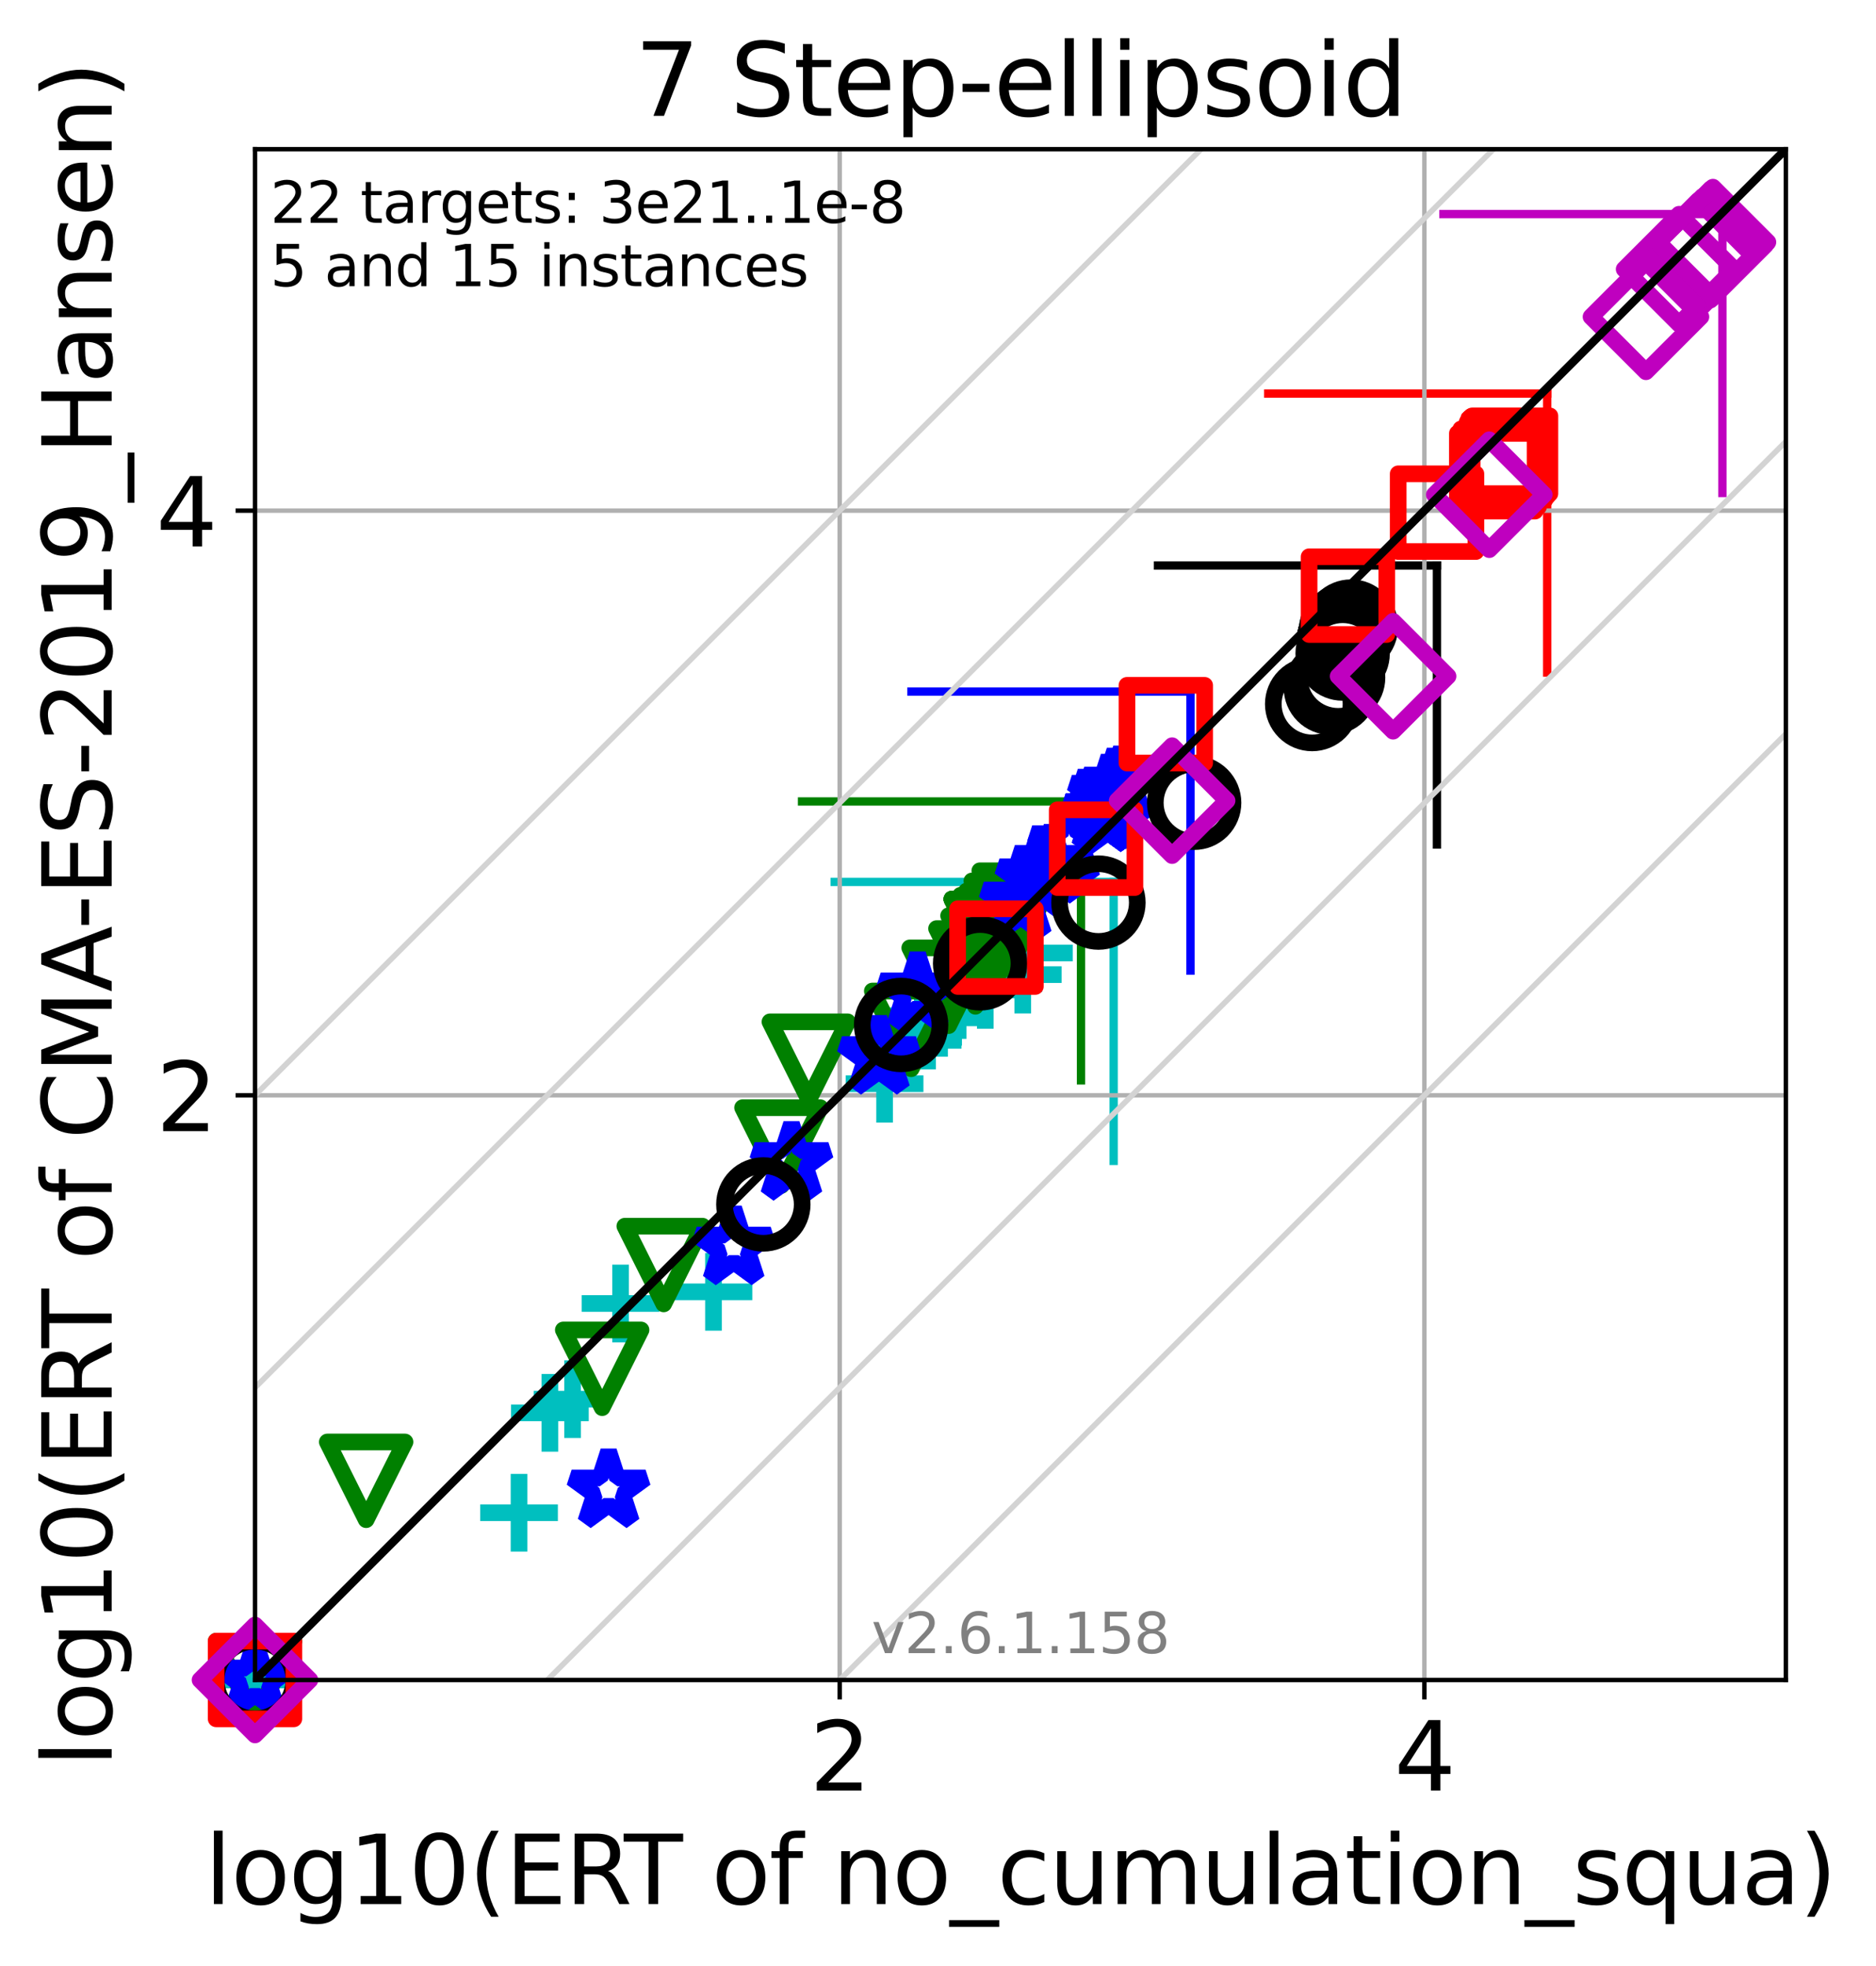 <?xml version="1.0" encoding="utf-8" standalone="no"?>
<!DOCTYPE svg PUBLIC "-//W3C//DTD SVG 1.1//EN"
  "http://www.w3.org/Graphics/SVG/1.1/DTD/svg11.dtd">
<svg xmlns:xlink="http://www.w3.org/1999/xlink" width="337.984pt" height="354.256pt" viewBox="0 0 337.984 354.256" xmlns="http://www.w3.org/2000/svg" version="1.1">
 <defs>
  <style type="text/css">*{stroke-linejoin: round; stroke-linecap: butt}</style>
 </defs>
 <g id="figure_1">
  <g id="patch_1">
   <path d="M 0 354.256 
L 337.984 354.256 
L 337.984 0 
L 0 0 
z
" style="fill: #ffffff"/>
  </g>
  <g id="axes_1">
   <g id="patch_2">
    <path d="M 45.942 302.677 
L 321.742 302.677 
L 321.742 26.877 
L 45.942 26.877 
z
" style="fill: #ffffff"/>
   </g>
   <g id="line2d_1">
    <path d="M 200.635 209.149 
L 200.635 158.889 
" clip-path="url(#p4503feb3d3)" style="fill: none; stroke: #00bfbf; stroke-width: 1.5; stroke-linecap: square"/>
   </g>
   <g id="line2d_2">
    <path d="M 150.375 158.889 
L 200.635 158.889 
" clip-path="url(#p4503feb3d3)" style="fill: none; stroke: #00bfbf; stroke-width: 1.5; stroke-linecap: square"/>
   </g>
   <g id="line2d_3">
    <path d="M 194.758 194.654 
L 194.758 144.393 
" clip-path="url(#p4503feb3d3)" style="fill: none; stroke: #008000; stroke-width: 1.5; stroke-linecap: square"/>
   </g>
   <g id="line2d_4">
    <path d="M 144.498 144.393 
L 194.758 144.393 
" clip-path="url(#p4503feb3d3)" style="fill: none; stroke: #008000; stroke-width: 1.5; stroke-linecap: square"/>
   </g>
   <g id="line2d_5">
    <path d="M 214.474 174.863 
L 214.474 124.602 
" clip-path="url(#p4503feb3d3)" style="fill: none; stroke: #0000ff; stroke-width: 1.5; stroke-linecap: square"/>
   </g>
   <g id="line2d_6">
    <path d="M 164.214 124.602 
L 214.474 124.602 
" clip-path="url(#p4503feb3d3)" style="fill: none; stroke: #0000ff; stroke-width: 1.5; stroke-linecap: square"/>
   </g>
   <g id="line2d_7">
    <path d="M 258.882 152.149 
L 258.882 101.889 
" clip-path="url(#p4503feb3d3)" style="fill: none; stroke: #000000; stroke-width: 1.5; stroke-linecap: square"/>
   </g>
   <g id="line2d_8">
    <path d="M 208.622 101.889 
L 258.882 101.889 
" clip-path="url(#p4503feb3d3)" style="fill: none; stroke: #000000; stroke-width: 1.5; stroke-linecap: square"/>
   </g>
   <g id="line2d_9">
    <path d="M 278.747 121.17 
L 278.747 70.91 
" clip-path="url(#p4503feb3d3)" style="fill: none; stroke: #ff0000; stroke-width: 1.5; stroke-linecap: square"/>
   </g>
   <g id="line2d_10">
    <path d="M 228.486 70.91 
L 278.747 70.91 
" clip-path="url(#p4503feb3d3)" style="fill: none; stroke: #ff0000; stroke-width: 1.5; stroke-linecap: square"/>
   </g>
   <g id="line2d_11">
    <path d="M 310.31 88.825 
L 310.31 38.565 
" clip-path="url(#p4503feb3d3)" style="fill: none; stroke: #bf00bf; stroke-width: 1.5; stroke-linecap: square"/>
   </g>
   <g id="line2d_12">
    <path d="M 260.05 38.565 
L 310.31 38.565 
" clip-path="url(#p4503feb3d3)" style="fill: none; stroke: #bf00bf; stroke-width: 1.5; stroke-linecap: square"/>
   </g>
   <g id="matplotlib.axis_1">
    <g id="xtick_1">
     <g id="line2d_13">
      <path d="M 151.282 302.677 
L 151.282 26.877 
" clip-path="url(#p4503feb3d3)" style="fill: none; stroke: #b0b0b0; stroke-width: 0.8; stroke-linecap: square"/>
     </g>
     <g id="line2d_14">
      <defs>
       <path id="m87a762b175" d="M 0 0 
L 0 3.5 
" style="stroke: #000000; stroke-width: 0.8"/>
      </defs>
      <g>
       <use xlink:href="#m87a762b175" x="151.282" y="302.677" style="stroke: #000000; stroke-width: 0.8"/>
      </g>
     </g>
     <g id="text_1">
      <!-- 2 -->
      <g transform="translate(145.874 322.595)scale(0.17 -0.17)">
       <defs>
        <path id="DejaVuSans-32" d="M 1228 531 
L 3431 531 
L 3431 0 
L 469 0 
L 469 531 
Q 828 903 1448 1529 
Q 2069 2156 2228 2338 
Q 2531 2678 2651 2914 
Q 2772 3150 2772 3378 
Q 2772 3750 2511 3984 
Q 2250 4219 1831 4219 
Q 1534 4219 1204 4116 
Q 875 4013 500 3803 
L 500 4441 
Q 881 4594 1212 4672 
Q 1544 4750 1819 4750 
Q 2544 4750 2975 4387 
Q 3406 4025 3406 3419 
Q 3406 3131 3298 2873 
Q 3191 2616 2906 2266 
Q 2828 2175 2409 1742 
Q 1991 1309 1228 531 
z
" transform="scale(0.016)"/>
       </defs>
       <use xlink:href="#DejaVuSans-32"/>
      </g>
     </g>
    </g>
    <g id="xtick_2">
     <g id="line2d_15">
      <path d="M 256.623 302.677 
L 256.623 26.877 
" clip-path="url(#p4503feb3d3)" style="fill: none; stroke: #b0b0b0; stroke-width: 0.8; stroke-linecap: square"/>
     </g>
     <g id="line2d_16">
      <g>
       <use xlink:href="#m87a762b175" x="256.623" y="302.677" style="stroke: #000000; stroke-width: 0.8"/>
      </g>
     </g>
     <g id="text_2">
      <!-- 4 -->
      <g transform="translate(251.215 322.595)scale(0.17 -0.17)">
       <defs>
        <path id="DejaVuSans-34" d="M 2419 4116 
L 825 1625 
L 2419 1625 
L 2419 4116 
z
M 2253 4666 
L 3047 4666 
L 3047 1625 
L 3713 1625 
L 3713 1100 
L 3047 1100 
L 3047 0 
L 2419 0 
L 2419 1100 
L 313 1100 
L 313 1709 
L 2253 4666 
z
" transform="scale(0.016)"/>
       </defs>
       <use xlink:href="#DejaVuSans-34"/>
      </g>
     </g>
    </g>
    <g id="text_3">
     <!-- log10(ERT of no_cumulation_squa) -->
     <g transform="translate(36.899 343.047)scale(0.17 -0.17)">
      <defs>
       <path id="DejaVuSans-6c" d="M 603 4863 
L 1178 4863 
L 1178 0 
L 603 0 
L 603 4863 
z
" transform="scale(0.016)"/>
       <path id="DejaVuSans-6f" d="M 1959 3097 
Q 1497 3097 1228 2736 
Q 959 2375 959 1747 
Q 959 1119 1226 758 
Q 1494 397 1959 397 
Q 2419 397 2687 759 
Q 2956 1122 2956 1747 
Q 2956 2369 2687 2733 
Q 2419 3097 1959 3097 
z
M 1959 3584 
Q 2709 3584 3137 3096 
Q 3566 2609 3566 1747 
Q 3566 888 3137 398 
Q 2709 -91 1959 -91 
Q 1206 -91 779 398 
Q 353 888 353 1747 
Q 353 2609 779 3096 
Q 1206 3584 1959 3584 
z
" transform="scale(0.016)"/>
       <path id="DejaVuSans-67" d="M 2906 1791 
Q 2906 2416 2648 2759 
Q 2391 3103 1925 3103 
Q 1463 3103 1205 2759 
Q 947 2416 947 1791 
Q 947 1169 1205 825 
Q 1463 481 1925 481 
Q 2391 481 2648 825 
Q 2906 1169 2906 1791 
z
M 3481 434 
Q 3481 -459 3084 -895 
Q 2688 -1331 1869 -1331 
Q 1566 -1331 1297 -1286 
Q 1028 -1241 775 -1147 
L 775 -588 
Q 1028 -725 1275 -790 
Q 1522 -856 1778 -856 
Q 2344 -856 2625 -561 
Q 2906 -266 2906 331 
L 2906 616 
Q 2728 306 2450 153 
Q 2172 0 1784 0 
Q 1141 0 747 490 
Q 353 981 353 1791 
Q 353 2603 747 3093 
Q 1141 3584 1784 3584 
Q 2172 3584 2450 3431 
Q 2728 3278 2906 2969 
L 2906 3500 
L 3481 3500 
L 3481 434 
z
" transform="scale(0.016)"/>
       <path id="DejaVuSans-31" d="M 794 531 
L 1825 531 
L 1825 4091 
L 703 3866 
L 703 4441 
L 1819 4666 
L 2450 4666 
L 2450 531 
L 3481 531 
L 3481 0 
L 794 0 
L 794 531 
z
" transform="scale(0.016)"/>
       <path id="DejaVuSans-30" d="M 2034 4250 
Q 1547 4250 1301 3770 
Q 1056 3291 1056 2328 
Q 1056 1369 1301 889 
Q 1547 409 2034 409 
Q 2525 409 2770 889 
Q 3016 1369 3016 2328 
Q 3016 3291 2770 3770 
Q 2525 4250 2034 4250 
z
M 2034 4750 
Q 2819 4750 3233 4129 
Q 3647 3509 3647 2328 
Q 3647 1150 3233 529 
Q 2819 -91 2034 -91 
Q 1250 -91 836 529 
Q 422 1150 422 2328 
Q 422 3509 836 4129 
Q 1250 4750 2034 4750 
z
" transform="scale(0.016)"/>
       <path id="DejaVuSans-28" d="M 1984 4856 
Q 1566 4138 1362 3434 
Q 1159 2731 1159 2009 
Q 1159 1288 1364 580 
Q 1569 -128 1984 -844 
L 1484 -844 
Q 1016 -109 783 600 
Q 550 1309 550 2009 
Q 550 2706 781 3412 
Q 1013 4119 1484 4856 
L 1984 4856 
z
" transform="scale(0.016)"/>
       <path id="DejaVuSans-45" d="M 628 4666 
L 3578 4666 
L 3578 4134 
L 1259 4134 
L 1259 2753 
L 3481 2753 
L 3481 2222 
L 1259 2222 
L 1259 531 
L 3634 531 
L 3634 0 
L 628 0 
L 628 4666 
z
" transform="scale(0.016)"/>
       <path id="DejaVuSans-52" d="M 2841 2188 
Q 3044 2119 3236 1894 
Q 3428 1669 3622 1275 
L 4263 0 
L 3584 0 
L 2988 1197 
Q 2756 1666 2539 1819 
Q 2322 1972 1947 1972 
L 1259 1972 
L 1259 0 
L 628 0 
L 628 4666 
L 2053 4666 
Q 2853 4666 3247 4331 
Q 3641 3997 3641 3322 
Q 3641 2881 3436 2590 
Q 3231 2300 2841 2188 
z
M 1259 4147 
L 1259 2491 
L 2053 2491 
Q 2509 2491 2742 2702 
Q 2975 2913 2975 3322 
Q 2975 3731 2742 3939 
Q 2509 4147 2053 4147 
L 1259 4147 
z
" transform="scale(0.016)"/>
       <path id="DejaVuSans-54" d="M -19 4666 
L 3928 4666 
L 3928 4134 
L 2272 4134 
L 2272 0 
L 1638 0 
L 1638 4134 
L -19 4134 
L -19 4666 
z
" transform="scale(0.016)"/>
       <path id="DejaVuSans-20" transform="scale(0.016)"/>
       <path id="DejaVuSans-66" d="M 2375 4863 
L 2375 4384 
L 1825 4384 
Q 1516 4384 1395 4259 
Q 1275 4134 1275 3809 
L 1275 3500 
L 2222 3500 
L 2222 3053 
L 1275 3053 
L 1275 0 
L 697 0 
L 697 3053 
L 147 3053 
L 147 3500 
L 697 3500 
L 697 3744 
Q 697 4328 969 4595 
Q 1241 4863 1831 4863 
L 2375 4863 
z
" transform="scale(0.016)"/>
       <path id="DejaVuSans-6e" d="M 3513 2113 
L 3513 0 
L 2938 0 
L 2938 2094 
Q 2938 2591 2744 2837 
Q 2550 3084 2163 3084 
Q 1697 3084 1428 2787 
Q 1159 2491 1159 1978 
L 1159 0 
L 581 0 
L 581 3500 
L 1159 3500 
L 1159 2956 
Q 1366 3272 1645 3428 
Q 1925 3584 2291 3584 
Q 2894 3584 3203 3211 
Q 3513 2838 3513 2113 
z
" transform="scale(0.016)"/>
       <path id="DejaVuSans-5f" d="M 3263 -1063 
L 3263 -1509 
L -63 -1509 
L -63 -1063 
L 3263 -1063 
z
" transform="scale(0.016)"/>
       <path id="DejaVuSans-63" d="M 3122 3366 
L 3122 2828 
Q 2878 2963 2633 3030 
Q 2388 3097 2138 3097 
Q 1578 3097 1268 2742 
Q 959 2388 959 1747 
Q 959 1106 1268 751 
Q 1578 397 2138 397 
Q 2388 397 2633 464 
Q 2878 531 3122 666 
L 3122 134 
Q 2881 22 2623 -34 
Q 2366 -91 2075 -91 
Q 1284 -91 818 406 
Q 353 903 353 1747 
Q 353 2603 823 3093 
Q 1294 3584 2113 3584 
Q 2378 3584 2631 3529 
Q 2884 3475 3122 3366 
z
" transform="scale(0.016)"/>
       <path id="DejaVuSans-75" d="M 544 1381 
L 544 3500 
L 1119 3500 
L 1119 1403 
Q 1119 906 1312 657 
Q 1506 409 1894 409 
Q 2359 409 2629 706 
Q 2900 1003 2900 1516 
L 2900 3500 
L 3475 3500 
L 3475 0 
L 2900 0 
L 2900 538 
Q 2691 219 2414 64 
Q 2138 -91 1772 -91 
Q 1169 -91 856 284 
Q 544 659 544 1381 
z
M 1991 3584 
L 1991 3584 
z
" transform="scale(0.016)"/>
       <path id="DejaVuSans-6d" d="M 3328 2828 
Q 3544 3216 3844 3400 
Q 4144 3584 4550 3584 
Q 5097 3584 5394 3201 
Q 5691 2819 5691 2113 
L 5691 0 
L 5113 0 
L 5113 2094 
Q 5113 2597 4934 2840 
Q 4756 3084 4391 3084 
Q 3944 3084 3684 2787 
Q 3425 2491 3425 1978 
L 3425 0 
L 2847 0 
L 2847 2094 
Q 2847 2600 2669 2842 
Q 2491 3084 2119 3084 
Q 1678 3084 1418 2786 
Q 1159 2488 1159 1978 
L 1159 0 
L 581 0 
L 581 3500 
L 1159 3500 
L 1159 2956 
Q 1356 3278 1631 3431 
Q 1906 3584 2284 3584 
Q 2666 3584 2933 3390 
Q 3200 3197 3328 2828 
z
" transform="scale(0.016)"/>
       <path id="DejaVuSans-61" d="M 2194 1759 
Q 1497 1759 1228 1600 
Q 959 1441 959 1056 
Q 959 750 1161 570 
Q 1363 391 1709 391 
Q 2188 391 2477 730 
Q 2766 1069 2766 1631 
L 2766 1759 
L 2194 1759 
z
M 3341 1997 
L 3341 0 
L 2766 0 
L 2766 531 
Q 2569 213 2275 61 
Q 1981 -91 1556 -91 
Q 1019 -91 701 211 
Q 384 513 384 1019 
Q 384 1609 779 1909 
Q 1175 2209 1959 2209 
L 2766 2209 
L 2766 2266 
Q 2766 2663 2505 2880 
Q 2244 3097 1772 3097 
Q 1472 3097 1187 3025 
Q 903 2953 641 2809 
L 641 3341 
Q 956 3463 1253 3523 
Q 1550 3584 1831 3584 
Q 2591 3584 2966 3190 
Q 3341 2797 3341 1997 
z
" transform="scale(0.016)"/>
       <path id="DejaVuSans-74" d="M 1172 4494 
L 1172 3500 
L 2356 3500 
L 2356 3053 
L 1172 3053 
L 1172 1153 
Q 1172 725 1289 603 
Q 1406 481 1766 481 
L 2356 481 
L 2356 0 
L 1766 0 
Q 1100 0 847 248 
Q 594 497 594 1153 
L 594 3053 
L 172 3053 
L 172 3500 
L 594 3500 
L 594 4494 
L 1172 4494 
z
" transform="scale(0.016)"/>
       <path id="DejaVuSans-69" d="M 603 3500 
L 1178 3500 
L 1178 0 
L 603 0 
L 603 3500 
z
M 603 4863 
L 1178 4863 
L 1178 4134 
L 603 4134 
L 603 4863 
z
" transform="scale(0.016)"/>
       <path id="DejaVuSans-73" d="M 2834 3397 
L 2834 2853 
Q 2591 2978 2328 3040 
Q 2066 3103 1784 3103 
Q 1356 3103 1142 2972 
Q 928 2841 928 2578 
Q 928 2378 1081 2264 
Q 1234 2150 1697 2047 
L 1894 2003 
Q 2506 1872 2764 1633 
Q 3022 1394 3022 966 
Q 3022 478 2636 193 
Q 2250 -91 1575 -91 
Q 1294 -91 989 -36 
Q 684 19 347 128 
L 347 722 
Q 666 556 975 473 
Q 1284 391 1588 391 
Q 1994 391 2212 530 
Q 2431 669 2431 922 
Q 2431 1156 2273 1281 
Q 2116 1406 1581 1522 
L 1381 1569 
Q 847 1681 609 1914 
Q 372 2147 372 2553 
Q 372 3047 722 3315 
Q 1072 3584 1716 3584 
Q 2034 3584 2315 3537 
Q 2597 3491 2834 3397 
z
" transform="scale(0.016)"/>
       <path id="DejaVuSans-71" d="M 947 1747 
Q 947 1113 1208 752 
Q 1469 391 1925 391 
Q 2381 391 2643 752 
Q 2906 1113 2906 1747 
Q 2906 2381 2643 2742 
Q 2381 3103 1925 3103 
Q 1469 3103 1208 2742 
Q 947 2381 947 1747 
z
M 2906 525 
Q 2725 213 2448 61 
Q 2172 -91 1784 -91 
Q 1150 -91 751 415 
Q 353 922 353 1747 
Q 353 2572 751 3078 
Q 1150 3584 1784 3584 
Q 2172 3584 2448 3432 
Q 2725 3281 2906 2969 
L 2906 3500 
L 3481 3500 
L 3481 -1331 
L 2906 -1331 
L 2906 525 
z
" transform="scale(0.016)"/>
       <path id="DejaVuSans-29" d="M 513 4856 
L 1013 4856 
Q 1481 4119 1714 3412 
Q 1947 2706 1947 2009 
Q 1947 1309 1714 600 
Q 1481 -109 1013 -844 
L 513 -844 
Q 928 -128 1133 580 
Q 1338 1288 1338 2009 
Q 1338 2731 1133 3434 
Q 928 4138 513 4856 
z
" transform="scale(0.016)"/>
      </defs>
      <use xlink:href="#DejaVuSans-6c"/>
      <use xlink:href="#DejaVuSans-6f" x="27.783"/>
      <use xlink:href="#DejaVuSans-67" x="88.965"/>
      <use xlink:href="#DejaVuSans-31" x="152.441"/>
      <use xlink:href="#DejaVuSans-30" x="216.064"/>
      <use xlink:href="#DejaVuSans-28" x="279.688"/>
      <use xlink:href="#DejaVuSans-45" x="318.701"/>
      <use xlink:href="#DejaVuSans-52" x="381.885"/>
      <use xlink:href="#DejaVuSans-54" x="444.117"/>
      <use xlink:href="#DejaVuSans-20" x="505.201"/>
      <use xlink:href="#DejaVuSans-6f" x="536.988"/>
      <use xlink:href="#DejaVuSans-66" x="598.17"/>
      <use xlink:href="#DejaVuSans-20" x="633.375"/>
      <use xlink:href="#DejaVuSans-6e" x="665.162"/>
      <use xlink:href="#DejaVuSans-6f" x="728.541"/>
      <use xlink:href="#DejaVuSans-5f" x="789.723"/>
      <use xlink:href="#DejaVuSans-63" x="839.723"/>
      <use xlink:href="#DejaVuSans-75" x="894.703"/>
      <use xlink:href="#DejaVuSans-6d" x="958.082"/>
      <use xlink:href="#DejaVuSans-75" x="1055.494"/>
      <use xlink:href="#DejaVuSans-6c" x="1118.873"/>
      <use xlink:href="#DejaVuSans-61" x="1146.656"/>
      <use xlink:href="#DejaVuSans-74" x="1207.936"/>
      <use xlink:href="#DejaVuSans-69" x="1247.145"/>
      <use xlink:href="#DejaVuSans-6f" x="1274.928"/>
      <use xlink:href="#DejaVuSans-6e" x="1336.109"/>
      <use xlink:href="#DejaVuSans-5f" x="1399.488"/>
      <use xlink:href="#DejaVuSans-73" x="1449.488"/>
      <use xlink:href="#DejaVuSans-71" x="1501.588"/>
      <use xlink:href="#DejaVuSans-75" x="1565.064"/>
      <use xlink:href="#DejaVuSans-61" x="1628.443"/>
      <use xlink:href="#DejaVuSans-29" x="1689.723"/>
     </g>
    </g>
   </g>
   <g id="matplotlib.axis_2">
    <g id="ytick_1">
     <g id="line2d_17">
      <path d="M 45.942 197.337 
L 321.742 197.337 
" clip-path="url(#p4503feb3d3)" style="fill: none; stroke: #b0b0b0; stroke-width: 0.8; stroke-linecap: square"/>
     </g>
     <g id="line2d_18">
      <defs>
       <path id="mb12c7428f4" d="M 0 0 
L -3.5 0 
" style="stroke: #000000; stroke-width: 0.8"/>
      </defs>
      <g>
       <use xlink:href="#mb12c7428f4" x="45.942" y="197.337" style="stroke: #000000; stroke-width: 0.8"/>
      </g>
     </g>
     <g id="text_4">
      <!-- 2 -->
      <g transform="translate(28.126 203.795)scale(0.17 -0.17)">
       <use xlink:href="#DejaVuSans-32"/>
      </g>
     </g>
    </g>
    <g id="ytick_2">
     <g id="line2d_19">
      <path d="M 45.942 91.996 
L 321.742 91.996 
" clip-path="url(#p4503feb3d3)" style="fill: none; stroke: #b0b0b0; stroke-width: 0.8; stroke-linecap: square"/>
     </g>
     <g id="line2d_20">
      <g>
       <use xlink:href="#mb12c7428f4" x="45.942" y="91.996" style="stroke: #000000; stroke-width: 0.8"/>
      </g>
     </g>
     <g id="text_5">
      <!-- 4 -->
      <g transform="translate(28.126 98.455)scale(0.17 -0.17)">
       <use xlink:href="#DejaVuSans-34"/>
      </g>
     </g>
    </g>
    <g id="text_6">
     <!-- log10(ERT of CMA-ES-2019_Hansen) -->
     <g transform="translate(20.117 318.342)rotate(-90)scale(0.17 -0.17)">
      <defs>
       <path id="DejaVuSans-43" d="M 4122 4306 
L 4122 3641 
Q 3803 3938 3442 4084 
Q 3081 4231 2675 4231 
Q 1875 4231 1450 3742 
Q 1025 3253 1025 2328 
Q 1025 1406 1450 917 
Q 1875 428 2675 428 
Q 3081 428 3442 575 
Q 3803 722 4122 1019 
L 4122 359 
Q 3791 134 3420 21 
Q 3050 -91 2638 -91 
Q 1578 -91 968 557 
Q 359 1206 359 2328 
Q 359 3453 968 4101 
Q 1578 4750 2638 4750 
Q 3056 4750 3426 4639 
Q 3797 4528 4122 4306 
z
" transform="scale(0.016)"/>
       <path id="DejaVuSans-4d" d="M 628 4666 
L 1569 4666 
L 2759 1491 
L 3956 4666 
L 4897 4666 
L 4897 0 
L 4281 0 
L 4281 4097 
L 3078 897 
L 2444 897 
L 1241 4097 
L 1241 0 
L 628 0 
L 628 4666 
z
" transform="scale(0.016)"/>
       <path id="DejaVuSans-41" d="M 2188 4044 
L 1331 1722 
L 3047 1722 
L 2188 4044 
z
M 1831 4666 
L 2547 4666 
L 4325 0 
L 3669 0 
L 3244 1197 
L 1141 1197 
L 716 0 
L 50 0 
L 1831 4666 
z
" transform="scale(0.016)"/>
       <path id="DejaVuSans-2d" d="M 313 2009 
L 1997 2009 
L 1997 1497 
L 313 1497 
L 313 2009 
z
" transform="scale(0.016)"/>
       <path id="DejaVuSans-53" d="M 3425 4513 
L 3425 3897 
Q 3066 4069 2747 4153 
Q 2428 4238 2131 4238 
Q 1616 4238 1336 4038 
Q 1056 3838 1056 3469 
Q 1056 3159 1242 3001 
Q 1428 2844 1947 2747 
L 2328 2669 
Q 3034 2534 3370 2195 
Q 3706 1856 3706 1288 
Q 3706 609 3251 259 
Q 2797 -91 1919 -91 
Q 1588 -91 1214 -16 
Q 841 59 441 206 
L 441 856 
Q 825 641 1194 531 
Q 1563 422 1919 422 
Q 2459 422 2753 634 
Q 3047 847 3047 1241 
Q 3047 1584 2836 1778 
Q 2625 1972 2144 2069 
L 1759 2144 
Q 1053 2284 737 2584 
Q 422 2884 422 3419 
Q 422 4038 858 4394 
Q 1294 4750 2059 4750 
Q 2388 4750 2728 4690 
Q 3069 4631 3425 4513 
z
" transform="scale(0.016)"/>
       <path id="DejaVuSans-39" d="M 703 97 
L 703 672 
Q 941 559 1184 500 
Q 1428 441 1663 441 
Q 2288 441 2617 861 
Q 2947 1281 2994 2138 
Q 2813 1869 2534 1725 
Q 2256 1581 1919 1581 
Q 1219 1581 811 2004 
Q 403 2428 403 3163 
Q 403 3881 828 4315 
Q 1253 4750 1959 4750 
Q 2769 4750 3195 4129 
Q 3622 3509 3622 2328 
Q 3622 1225 3098 567 
Q 2575 -91 1691 -91 
Q 1453 -91 1209 -44 
Q 966 3 703 97 
z
M 1959 2075 
Q 2384 2075 2632 2365 
Q 2881 2656 2881 3163 
Q 2881 3666 2632 3958 
Q 2384 4250 1959 4250 
Q 1534 4250 1286 3958 
Q 1038 3666 1038 3163 
Q 1038 2656 1286 2365 
Q 1534 2075 1959 2075 
z
" transform="scale(0.016)"/>
       <path id="DejaVuSans-48" d="M 628 4666 
L 1259 4666 
L 1259 2753 
L 3553 2753 
L 3553 4666 
L 4184 4666 
L 4184 0 
L 3553 0 
L 3553 2222 
L 1259 2222 
L 1259 0 
L 628 0 
L 628 4666 
z
" transform="scale(0.016)"/>
       <path id="DejaVuSans-65" d="M 3597 1894 
L 3597 1613 
L 953 1613 
Q 991 1019 1311 708 
Q 1631 397 2203 397 
Q 2534 397 2845 478 
Q 3156 559 3463 722 
L 3463 178 
Q 3153 47 2828 -22 
Q 2503 -91 2169 -91 
Q 1331 -91 842 396 
Q 353 884 353 1716 
Q 353 2575 817 3079 
Q 1281 3584 2069 3584 
Q 2775 3584 3186 3129 
Q 3597 2675 3597 1894 
z
M 3022 2063 
Q 3016 2534 2758 2815 
Q 2500 3097 2075 3097 
Q 1594 3097 1305 2825 
Q 1016 2553 972 2059 
L 3022 2063 
z
" transform="scale(0.016)"/>
      </defs>
      <use xlink:href="#DejaVuSans-6c"/>
      <use xlink:href="#DejaVuSans-6f" x="27.783"/>
      <use xlink:href="#DejaVuSans-67" x="88.965"/>
      <use xlink:href="#DejaVuSans-31" x="152.441"/>
      <use xlink:href="#DejaVuSans-30" x="216.064"/>
      <use xlink:href="#DejaVuSans-28" x="279.688"/>
      <use xlink:href="#DejaVuSans-45" x="318.701"/>
      <use xlink:href="#DejaVuSans-52" x="381.885"/>
      <use xlink:href="#DejaVuSans-54" x="444.117"/>
      <use xlink:href="#DejaVuSans-20" x="505.201"/>
      <use xlink:href="#DejaVuSans-6f" x="536.988"/>
      <use xlink:href="#DejaVuSans-66" x="598.17"/>
      <use xlink:href="#DejaVuSans-20" x="633.375"/>
      <use xlink:href="#DejaVuSans-43" x="665.162"/>
      <use xlink:href="#DejaVuSans-4d" x="734.986"/>
      <use xlink:href="#DejaVuSans-41" x="821.266"/>
      <use xlink:href="#DejaVuSans-2d" x="887.424"/>
      <use xlink:href="#DejaVuSans-45" x="923.508"/>
      <use xlink:href="#DejaVuSans-53" x="986.691"/>
      <use xlink:href="#DejaVuSans-2d" x="1050.168"/>
      <use xlink:href="#DejaVuSans-32" x="1086.252"/>
      <use xlink:href="#DejaVuSans-30" x="1149.875"/>
      <use xlink:href="#DejaVuSans-31" x="1213.498"/>
      <use xlink:href="#DejaVuSans-39" x="1277.121"/>
      <use xlink:href="#DejaVuSans-5f" x="1340.744"/>
      <use xlink:href="#DejaVuSans-48" x="1390.744"/>
      <use xlink:href="#DejaVuSans-61" x="1465.939"/>
      <use xlink:href="#DejaVuSans-6e" x="1527.219"/>
      <use xlink:href="#DejaVuSans-73" x="1590.598"/>
      <use xlink:href="#DejaVuSans-65" x="1642.697"/>
      <use xlink:href="#DejaVuSans-6e" x="1704.221"/>
      <use xlink:href="#DejaVuSans-29" x="1767.6"/>
     </g>
    </g>
   </g>
   <g id="line2d_21">
    <defs>
     <path id="m9111f2ef0e" d="M -7 0 
L 7 0 
M 0 7 
L 0 -7 
" style="stroke: #00bfbf; stroke-width: 3"/>
    </defs>
    <g>
     <use xlink:href="#m9111f2ef0e" x="45.942" y="302.677" style="fill-opacity: 0; stroke: #00bfbf; stroke-width: 3"/>
     <use xlink:href="#m9111f2ef0e" x="93.508" y="272.545" style="fill-opacity: 0; stroke: #00bfbf; stroke-width: 3"/>
     <use xlink:href="#m9111f2ef0e" x="99.065" y="254.546" style="fill-opacity: 0; stroke: #00bfbf; stroke-width: 3"/>
     <use xlink:href="#m9111f2ef0e" x="103.161" y="252.081" style="fill-opacity: 0; stroke: #00bfbf; stroke-width: 3"/>
     <use xlink:href="#m9111f2ef0e" x="111.802" y="234.848" style="fill-opacity: 0; stroke: #00bfbf; stroke-width: 3"/>
     <use xlink:href="#m9111f2ef0e" x="128.54" y="232.747" style="fill-opacity: 0; stroke: #00bfbf; stroke-width: 3"/>
     <use xlink:href="#m9111f2ef0e" x="159.368" y="195.254" style="fill-opacity: 0; stroke: #00bfbf; stroke-width: 3"/>
     <use xlink:href="#m9111f2ef0e" x="161.307" y="188.503" style="fill-opacity: 0; stroke: #00bfbf; stroke-width: 3"/>
     <use xlink:href="#m9111f2ef0e" x="167.115" y="185.67" style="fill-opacity: 0; stroke: #00bfbf; stroke-width: 3"/>
     <use xlink:href="#m9111f2ef0e" x="169.276" y="183.38" style="fill-opacity: 0; stroke: #00bfbf; stroke-width: 3"/>
     <use xlink:href="#m9111f2ef0e" x="171.724" y="181.936" style="fill-opacity: 0; stroke: #00bfbf; stroke-width: 3"/>
     <use xlink:href="#m9111f2ef0e" x="171.724" y="181.36" style="fill-opacity: 0; stroke: #00bfbf; stroke-width: 3"/>
     <use xlink:href="#m9111f2ef0e" x="171.724" y="181.36" style="fill-opacity: 0; stroke: #00bfbf; stroke-width: 3"/>
     <use xlink:href="#m9111f2ef0e" x="171.724" y="181.36" style="fill-opacity: 0; stroke: #00bfbf; stroke-width: 3"/>
     <use xlink:href="#m9111f2ef0e" x="171.724" y="181.36" style="fill-opacity: 0; stroke: #00bfbf; stroke-width: 3"/>
     <use xlink:href="#m9111f2ef0e" x="171.724" y="181.36" style="fill-opacity: 0; stroke: #00bfbf; stroke-width: 3"/>
     <use xlink:href="#m9111f2ef0e" x="171.724" y="181.36" style="fill-opacity: 0; stroke: #00bfbf; stroke-width: 3"/>
     <use xlink:href="#m9111f2ef0e" x="171.724" y="181.36" style="fill-opacity: 0; stroke: #00bfbf; stroke-width: 3"/>
     <use xlink:href="#m9111f2ef0e" x="172.003" y="179.784" style="fill-opacity: 0; stroke: #00bfbf; stroke-width: 3"/>
     <use xlink:href="#m9111f2ef0e" x="177.514" y="178.351" style="fill-opacity: 0; stroke: #00bfbf; stroke-width: 3"/>
     <use xlink:href="#m9111f2ef0e" x="184.261" y="175.592" style="fill-opacity: 0; stroke: #00bfbf; stroke-width: 3"/>
     <use xlink:href="#m9111f2ef0e" x="186.27" y="171.704" style="fill-opacity: 0; stroke: #00bfbf; stroke-width: 3"/>
    </g>
   </g>
   <g id="line2d_22">
    <defs>
     <path id="m7b7f3a3d47" d="M -0 7 
L 7 -7 
L -7 -7 
z
" style="stroke: #008000; stroke-width: 3; stroke-linejoin: miter"/>
    </defs>
    <g>
     <use xlink:href="#m7b7f3a3d47" x="45.942" y="302.677" style="fill-opacity: 0; stroke: #008000; stroke-width: 3; stroke-linejoin: miter"/>
     <use xlink:href="#m7b7f3a3d47" x="65.968" y="266.796" style="fill-opacity: 0; stroke: #008000; stroke-width: 3; stroke-linejoin: miter"/>
     <use xlink:href="#m7b7f3a3d47" x="108.489" y="246.612" style="fill-opacity: 0; stroke: #008000; stroke-width: 3; stroke-linejoin: miter"/>
     <use xlink:href="#m7b7f3a3d47" x="119.572" y="227.917" style="fill-opacity: 0; stroke: #008000; stroke-width: 3; stroke-linejoin: miter"/>
     <use xlink:href="#m7b7f3a3d47" x="140.786" y="206.566" style="fill-opacity: 0; stroke: #008000; stroke-width: 3; stroke-linejoin: miter"/>
     <use xlink:href="#m7b7f3a3d47" x="145.716" y="191.102" style="fill-opacity: 0; stroke: #008000; stroke-width: 3; stroke-linejoin: miter"/>
     <use xlink:href="#m7b7f3a3d47" x="164.162" y="185.551" style="fill-opacity: 0; stroke: #008000; stroke-width: 3; stroke-linejoin: miter"/>
     <use xlink:href="#m7b7f3a3d47" x="170.904" y="177.779" style="fill-opacity: 0; stroke: #008000; stroke-width: 3; stroke-linejoin: miter"/>
     <use xlink:href="#m7b7f3a3d47" x="175.732" y="174.302" style="fill-opacity: 0; stroke: #008000; stroke-width: 3; stroke-linejoin: miter"/>
     <use xlink:href="#m7b7f3a3d47" x="177.903" y="171.984" style="fill-opacity: 0; stroke: #008000; stroke-width: 3; stroke-linejoin: miter"/>
     <use xlink:href="#m7b7f3a3d47" x="178.509" y="169.014" style="fill-opacity: 0; stroke: #008000; stroke-width: 3; stroke-linejoin: miter"/>
     <use xlink:href="#m7b7f3a3d47" x="178.509" y="168.996" style="fill-opacity: 0; stroke: #008000; stroke-width: 3; stroke-linejoin: miter"/>
     <use xlink:href="#m7b7f3a3d47" x="178.509" y="168.996" style="fill-opacity: 0; stroke: #008000; stroke-width: 3; stroke-linejoin: miter"/>
     <use xlink:href="#m7b7f3a3d47" x="178.509" y="168.996" style="fill-opacity: 0; stroke: #008000; stroke-width: 3; stroke-linejoin: miter"/>
     <use xlink:href="#m7b7f3a3d47" x="178.509" y="168.996" style="fill-opacity: 0; stroke: #008000; stroke-width: 3; stroke-linejoin: miter"/>
     <use xlink:href="#m7b7f3a3d47" x="178.509" y="168.996" style="fill-opacity: 0; stroke: #008000; stroke-width: 3; stroke-linejoin: miter"/>
     <use xlink:href="#m7b7f3a3d47" x="178.509" y="168.996" style="fill-opacity: 0; stroke: #008000; stroke-width: 3; stroke-linejoin: miter"/>
     <use xlink:href="#m7b7f3a3d47" x="178.509" y="168.996" style="fill-opacity: 0; stroke: #008000; stroke-width: 3; stroke-linejoin: miter"/>
     <use xlink:href="#m7b7f3a3d47" x="180.056" y="168.292" style="fill-opacity: 0; stroke: #008000; stroke-width: 3; stroke-linejoin: miter"/>
     <use xlink:href="#m7b7f3a3d47" x="181.111" y="167.554" style="fill-opacity: 0; stroke: #008000; stroke-width: 3; stroke-linejoin: miter"/>
     <use xlink:href="#m7b7f3a3d47" x="182.095" y="165.721" style="fill-opacity: 0; stroke: #008000; stroke-width: 3; stroke-linejoin: miter"/>
     <use xlink:href="#m7b7f3a3d47" x="183.524" y="163.89" style="fill-opacity: 0; stroke: #008000; stroke-width: 3; stroke-linejoin: miter"/>
    </g>
   </g>
   <g id="line2d_23">
    <defs>
     <path id="m45ae86261e" d="M 0 -7 
L -1.572 -2.163 
L -6.657 -2.163 
L -2.543 0.826 
L -4.114 5.663 
L -0 2.674 
L 4.114 5.663 
L 2.543 0.826 
L 6.657 -2.163 
L 1.572 -2.163 
z
" style="stroke: #0000ff; stroke-width: 3; stroke-linejoin: bevel"/>
    </defs>
    <g>
     <use xlink:href="#m45ae86261e" x="45.942" y="302.677" style="fill-opacity: 0; stroke: #0000ff; stroke-width: 3; stroke-linejoin: bevel"/>
     <use xlink:href="#m45ae86261e" x="109.647" y="268.442" style="fill-opacity: 0; stroke: #0000ff; stroke-width: 3; stroke-linejoin: bevel"/>
     <use xlink:href="#m45ae86261e" x="132.189" y="224.674" style="fill-opacity: 0; stroke: #0000ff; stroke-width: 3; stroke-linejoin: bevel"/>
     <use xlink:href="#m45ae86261e" x="142.595" y="209.458" style="fill-opacity: 0; stroke: #0000ff; stroke-width: 3; stroke-linejoin: bevel"/>
     <use xlink:href="#m45ae86261e" x="158.35" y="190.348" style="fill-opacity: 0; stroke: #0000ff; stroke-width: 3; stroke-linejoin: bevel"/>
     <use xlink:href="#m45ae86261e" x="165.33" y="178.882" style="fill-opacity: 0; stroke: #0000ff; stroke-width: 3; stroke-linejoin: bevel"/>
     <use xlink:href="#m45ae86261e" x="183.901" y="162.519" style="fill-opacity: 0; stroke: #0000ff; stroke-width: 3; stroke-linejoin: bevel"/>
     <use xlink:href="#m45ae86261e" x="186.731" y="158.322" style="fill-opacity: 0; stroke: #0000ff; stroke-width: 3; stroke-linejoin: bevel"/>
     <use xlink:href="#m45ae86261e" x="189.499" y="155.918" style="fill-opacity: 0; stroke: #0000ff; stroke-width: 3; stroke-linejoin: bevel"/>
     <use xlink:href="#m45ae86261e" x="192.624" y="152.361" style="fill-opacity: 0; stroke: #0000ff; stroke-width: 3; stroke-linejoin: bevel"/>
     <use xlink:href="#m45ae86261e" x="198.671" y="146.605" style="fill-opacity: 0; stroke: #0000ff; stroke-width: 3; stroke-linejoin: bevel"/>
     <use xlink:href="#m45ae86261e" x="198.671" y="146.605" style="fill-opacity: 0; stroke: #0000ff; stroke-width: 3; stroke-linejoin: bevel"/>
     <use xlink:href="#m45ae86261e" x="198.671" y="146.605" style="fill-opacity: 0; stroke: #0000ff; stroke-width: 3; stroke-linejoin: bevel"/>
     <use xlink:href="#m45ae86261e" x="198.671" y="146.605" style="fill-opacity: 0; stroke: #0000ff; stroke-width: 3; stroke-linejoin: bevel"/>
     <use xlink:href="#m45ae86261e" x="198.671" y="146.605" style="fill-opacity: 0; stroke: #0000ff; stroke-width: 3; stroke-linejoin: bevel"/>
     <use xlink:href="#m45ae86261e" x="198.671" y="146.605" style="fill-opacity: 0; stroke: #0000ff; stroke-width: 3; stroke-linejoin: bevel"/>
     <use xlink:href="#m45ae86261e" x="198.671" y="146.605" style="fill-opacity: 0; stroke: #0000ff; stroke-width: 3; stroke-linejoin: bevel"/>
     <use xlink:href="#m45ae86261e" x="198.671" y="146.605" style="fill-opacity: 0; stroke: #0000ff; stroke-width: 3; stroke-linejoin: bevel"/>
     <use xlink:href="#m45ae86261e" x="199.569" y="146.127" style="fill-opacity: 0; stroke: #0000ff; stroke-width: 3; stroke-linejoin: bevel"/>
     <use xlink:href="#m45ae86261e" x="199.773" y="143.277" style="fill-opacity: 0; stroke: #0000ff; stroke-width: 3; stroke-linejoin: bevel"/>
     <use xlink:href="#m45ae86261e" x="200.841" y="142.183" style="fill-opacity: 0; stroke: #0000ff; stroke-width: 3; stroke-linejoin: bevel"/>
     <use xlink:href="#m45ae86261e" x="202.001" y="141.794" style="fill-opacity: 0; stroke: #0000ff; stroke-width: 3; stroke-linejoin: bevel"/>
    </g>
   </g>
   <g id="line2d_24">
    <defs>
     <path id="m82acb9f81d" d="M 0 7 
C 1.856 7 3.637 6.262 4.95 4.95 
C 6.262 3.637 7 1.856 7 0 
C 7 -1.856 6.262 -3.637 4.95 -4.95 
C 3.637 -6.262 1.856 -7 0 -7 
C -1.856 -7 -3.637 -6.262 -4.95 -4.95 
C -6.262 -3.637 -7 -1.856 -7 0 
C -7 1.856 -6.262 3.637 -4.95 4.95 
C -3.637 6.262 -1.856 7 0 7 
z
" style="stroke: #000000; stroke-width: 3"/>
    </defs>
    <g>
     <use xlink:href="#m82acb9f81d" x="45.942" y="302.677" style="fill-opacity: 0; stroke: #000000; stroke-width: 3"/>
     <use xlink:href="#m82acb9f81d" x="137.524" y="216.999" style="fill-opacity: 0; stroke: #000000; stroke-width: 3"/>
     <use xlink:href="#m82acb9f81d" x="162.346" y="184.667" style="fill-opacity: 0; stroke: #000000; stroke-width: 3"/>
     <use xlink:href="#m82acb9f81d" x="176.58" y="173.568" style="fill-opacity: 0; stroke: #000000; stroke-width: 3"/>
     <use xlink:href="#m82acb9f81d" x="197.897" y="162.619" style="fill-opacity: 0; stroke: #000000; stroke-width: 3"/>
     <use xlink:href="#m82acb9f81d" x="215.14" y="144.634" style="fill-opacity: 0; stroke: #000000; stroke-width: 3"/>
     <use xlink:href="#m82acb9f81d" x="236.399" y="126.847" style="fill-opacity: 0; stroke: #000000; stroke-width: 3"/>
     <use xlink:href="#m82acb9f81d" x="239.771" y="123.909" style="fill-opacity: 0; stroke: #000000; stroke-width: 3"/>
     <use xlink:href="#m82acb9f81d" x="241.081" y="122.062" style="fill-opacity: 0; stroke: #000000; stroke-width: 3"/>
     <use xlink:href="#m82acb9f81d" x="241.891" y="117.751" style="fill-opacity: 0; stroke: #000000; stroke-width: 3"/>
     <use xlink:href="#m82acb9f81d" x="242.136" y="115.349" style="fill-opacity: 0; stroke: #000000; stroke-width: 3"/>
     <use xlink:href="#m82acb9f81d" x="242.136" y="115.349" style="fill-opacity: 0; stroke: #000000; stroke-width: 3"/>
     <use xlink:href="#m82acb9f81d" x="242.136" y="115.349" style="fill-opacity: 0; stroke: #000000; stroke-width: 3"/>
     <use xlink:href="#m82acb9f81d" x="242.136" y="115.349" style="fill-opacity: 0; stroke: #000000; stroke-width: 3"/>
     <use xlink:href="#m82acb9f81d" x="242.136" y="115.349" style="fill-opacity: 0; stroke: #000000; stroke-width: 3"/>
     <use xlink:href="#m82acb9f81d" x="242.136" y="115.349" style="fill-opacity: 0; stroke: #000000; stroke-width: 3"/>
     <use xlink:href="#m82acb9f81d" x="242.136" y="115.349" style="fill-opacity: 0; stroke: #000000; stroke-width: 3"/>
     <use xlink:href="#m82acb9f81d" x="242.136" y="115.349" style="fill-opacity: 0; stroke: #000000; stroke-width: 3"/>
     <use xlink:href="#m82acb9f81d" x="242.467" y="113.895" style="fill-opacity: 0; stroke: #000000; stroke-width: 3"/>
     <use xlink:href="#m82acb9f81d" x="242.495" y="113.564" style="fill-opacity: 0; stroke: #000000; stroke-width: 3"/>
     <use xlink:href="#m82acb9f81d" x="243.276" y="113.081" style="fill-opacity: 0; stroke: #000000; stroke-width: 3"/>
     <use xlink:href="#m82acb9f81d" x="243.401" y="112.887" style="fill-opacity: 0; stroke: #000000; stroke-width: 3"/>
    </g>
   </g>
   <g id="line2d_25">
    <defs>
     <path id="m9814a3c04e" d="M -7 7 
L 7 7 
L 7 -7 
L -7 -7 
z
" style="stroke: #ff0000; stroke-width: 3; stroke-linejoin: miter"/>
    </defs>
    <g>
     <use xlink:href="#m9814a3c04e" x="45.942" y="302.677" style="fill-opacity: 0; stroke: #ff0000; stroke-width: 3; stroke-linejoin: miter"/>
     <use xlink:href="#m9814a3c04e" x="179.53" y="170.73" style="fill-opacity: 0; stroke: #ff0000; stroke-width: 3; stroke-linejoin: miter"/>
     <use xlink:href="#m9814a3c04e" x="197.47" y="152.906" style="fill-opacity: 0; stroke: #ff0000; stroke-width: 3; stroke-linejoin: miter"/>
     <use xlink:href="#m9814a3c04e" x="210.035" y="130.473" style="fill-opacity: 0; stroke: #ff0000; stroke-width: 3; stroke-linejoin: miter"/>
     <use xlink:href="#m9814a3c04e" x="242.849" y="107.313" style="fill-opacity: 0; stroke: #ff0000; stroke-width: 3; stroke-linejoin: miter"/>
     <use xlink:href="#m9814a3c04e" x="258.901" y="92.365" style="fill-opacity: 0; stroke: #ff0000; stroke-width: 3; stroke-linejoin: miter"/>
     <use xlink:href="#m9814a3c04e" x="269.566" y="85.08" style="fill-opacity: 0; stroke: #ff0000; stroke-width: 3; stroke-linejoin: miter"/>
     <use xlink:href="#m9814a3c04e" x="270.189" y="84.295" style="fill-opacity: 0; stroke: #ff0000; stroke-width: 3; stroke-linejoin: miter"/>
     <use xlink:href="#m9814a3c04e" x="271.321" y="83.066" style="fill-opacity: 0; stroke: #ff0000; stroke-width: 3; stroke-linejoin: miter"/>
     <use xlink:href="#m9814a3c04e" x="271.666" y="82.431" style="fill-opacity: 0; stroke: #ff0000; stroke-width: 3; stroke-linejoin: miter"/>
     <use xlink:href="#m9814a3c04e" x="271.666" y="82.422" style="fill-opacity: 0; stroke: #ff0000; stroke-width: 3; stroke-linejoin: miter"/>
     <use xlink:href="#m9814a3c04e" x="271.666" y="82.422" style="fill-opacity: 0; stroke: #ff0000; stroke-width: 3; stroke-linejoin: miter"/>
     <use xlink:href="#m9814a3c04e" x="271.666" y="82.422" style="fill-opacity: 0; stroke: #ff0000; stroke-width: 3; stroke-linejoin: miter"/>
     <use xlink:href="#m9814a3c04e" x="271.666" y="82.422" style="fill-opacity: 0; stroke: #ff0000; stroke-width: 3; stroke-linejoin: miter"/>
     <use xlink:href="#m9814a3c04e" x="271.666" y="82.422" style="fill-opacity: 0; stroke: #ff0000; stroke-width: 3; stroke-linejoin: miter"/>
     <use xlink:href="#m9814a3c04e" x="271.666" y="82.422" style="fill-opacity: 0; stroke: #ff0000; stroke-width: 3; stroke-linejoin: miter"/>
     <use xlink:href="#m9814a3c04e" x="271.666" y="82.422" style="fill-opacity: 0; stroke: #ff0000; stroke-width: 3; stroke-linejoin: miter"/>
     <use xlink:href="#m9814a3c04e" x="271.666" y="82.422" style="fill-opacity: 0; stroke: #ff0000; stroke-width: 3; stroke-linejoin: miter"/>
     <use xlink:href="#m9814a3c04e" x="271.758" y="82.374" style="fill-opacity: 0; stroke: #ff0000; stroke-width: 3; stroke-linejoin: miter"/>
     <use xlink:href="#m9814a3c04e" x="271.875" y="82.304" style="fill-opacity: 0; stroke: #ff0000; stroke-width: 3; stroke-linejoin: miter"/>
     <use xlink:href="#m9814a3c04e" x="272.006" y="82.061" style="fill-opacity: 0; stroke: #ff0000; stroke-width: 3; stroke-linejoin: miter"/>
     <use xlink:href="#m9814a3c04e" x="272.231" y="81.932" style="fill-opacity: 0; stroke: #ff0000; stroke-width: 3; stroke-linejoin: miter"/>
    </g>
   </g>
   <g id="line2d_26">
    <defs>
     <path id="m182babc32f" d="M -0 9.899 
L 9.899 0 
L 0 -9.899 
L -9.899 -0 
z
" style="stroke: #bf00bf; stroke-width: 3; stroke-linejoin: miter"/>
    </defs>
    <g>
     <use xlink:href="#m182babc32f" x="45.942" y="302.677" style="fill-opacity: 0; stroke: #bf00bf; stroke-width: 3; stroke-linejoin: miter"/>
     <use xlink:href="#m182babc32f" x="211.171" y="144.249" style="fill-opacity: 0; stroke: #bf00bf; stroke-width: 3; stroke-linejoin: miter"/>
     <use xlink:href="#m182babc32f" x="250.982" y="121.836" style="fill-opacity: 0; stroke: #bf00bf; stroke-width: 3; stroke-linejoin: miter"/>
     <use xlink:href="#m182babc32f" x="268.312" y="89.128" style="fill-opacity: 0; stroke: #bf00bf; stroke-width: 3; stroke-linejoin: miter"/>
     <use xlink:href="#m182babc32f" x="296.541" y="57.077" style="fill-opacity: 0; stroke: #bf00bf; stroke-width: 3; stroke-linejoin: miter"/>
     <use xlink:href="#m182babc32f" x="302.509" y="48.498" style="fill-opacity: 0; stroke: #bf00bf; stroke-width: 3; stroke-linejoin: miter"/>
     <use xlink:href="#m182babc32f" x="305.89" y="46.052" style="fill-opacity: 0; stroke: #bf00bf; stroke-width: 3; stroke-linejoin: miter"/>
     <use xlink:href="#m182babc32f" x="306.731" y="45.284" style="fill-opacity: 0; stroke: #bf00bf; stroke-width: 3; stroke-linejoin: miter"/>
     <use xlink:href="#m182babc32f" x="308.139" y="44.172" style="fill-opacity: 0; stroke: #bf00bf; stroke-width: 3; stroke-linejoin: miter"/>
     <use xlink:href="#m182babc32f" x="308.233" y="43.989" style="fill-opacity: 0; stroke: #bf00bf; stroke-width: 3; stroke-linejoin: miter"/>
     <use xlink:href="#m182babc32f" x="308.233" y="43.989" style="fill-opacity: 0; stroke: #bf00bf; stroke-width: 3; stroke-linejoin: miter"/>
     <use xlink:href="#m182babc32f" x="308.233" y="43.989" style="fill-opacity: 0; stroke: #bf00bf; stroke-width: 3; stroke-linejoin: miter"/>
     <use xlink:href="#m182babc32f" x="308.233" y="43.989" style="fill-opacity: 0; stroke: #bf00bf; stroke-width: 3; stroke-linejoin: miter"/>
     <use xlink:href="#m182babc32f" x="308.233" y="43.989" style="fill-opacity: 0; stroke: #bf00bf; stroke-width: 3; stroke-linejoin: miter"/>
     <use xlink:href="#m182babc32f" x="308.233" y="43.989" style="fill-opacity: 0; stroke: #bf00bf; stroke-width: 3; stroke-linejoin: miter"/>
     <use xlink:href="#m182babc32f" x="308.233" y="43.989" style="fill-opacity: 0; stroke: #bf00bf; stroke-width: 3; stroke-linejoin: miter"/>
     <use xlink:href="#m182babc32f" x="308.233" y="43.989" style="fill-opacity: 0; stroke: #bf00bf; stroke-width: 3; stroke-linejoin: miter"/>
     <use xlink:href="#m182babc32f" x="308.233" y="43.989" style="fill-opacity: 0; stroke: #bf00bf; stroke-width: 3; stroke-linejoin: miter"/>
     <use xlink:href="#m182babc32f" x="308.255" y="43.942" style="fill-opacity: 0; stroke: #bf00bf; stroke-width: 3; stroke-linejoin: miter"/>
     <use xlink:href="#m182babc32f" x="308.363" y="43.903" style="fill-opacity: 0; stroke: #bf00bf; stroke-width: 3; stroke-linejoin: miter"/>
     <use xlink:href="#m182babc32f" x="308.456" y="43.743" style="fill-opacity: 0; stroke: #bf00bf; stroke-width: 3; stroke-linejoin: miter"/>
     <use xlink:href="#m182babc32f" x="308.609" y="43.62" style="fill-opacity: 0; stroke: #bf00bf; stroke-width: 3; stroke-linejoin: miter"/>
    </g>
   </g>
   <g id="line2d_27">
    <path d="M 45.942 302.677 
L 321.742 26.877 
" clip-path="url(#p4503feb3d3)" style="fill: none; stroke: #000000; stroke-width: 1.5; stroke-linecap: square"/>
   </g>
   <g id="line2d_28">
    <path d="M 98.612 302.677 
L 338.984 62.305 
" clip-path="url(#p4503feb3d3)" style="fill: none; stroke: #d3d3d3; stroke-linecap: square"/>
   </g>
   <g id="line2d_29">
    <path d="M 151.282 302.677 
L 338.984 114.975 
" clip-path="url(#p4503feb3d3)" style="fill: none; stroke: #d3d3d3; stroke-linecap: square"/>
   </g>
   <g id="line2d_30">
    <path d="M 45.942 250.007 
L 296.949 -1 
" clip-path="url(#p4503feb3d3)" style="fill: none; stroke: #d3d3d3; stroke-linecap: square"/>
   </g>
   <g id="line2d_31">
    <path d="M 45.942 197.337 
L 244.278 -1 
" clip-path="url(#p4503feb3d3)" style="fill: none; stroke: #d3d3d3; stroke-linecap: square"/>
   </g>
   <g id="patch_3">
    <path d="M 45.942 302.677 
L 45.942 26.877 
" style="fill: none; stroke: #000000; stroke-width: 0.8; stroke-linejoin: miter; stroke-linecap: square"/>
   </g>
   <g id="patch_4">
    <path d="M 321.742 302.677 
L 321.742 26.877 
" style="fill: none; stroke: #000000; stroke-width: 0.8; stroke-linejoin: miter; stroke-linecap: square"/>
   </g>
   <g id="patch_5">
    <path d="M 45.942 302.677 
L 321.742 302.677 
" style="fill: none; stroke: #000000; stroke-width: 0.8; stroke-linejoin: miter; stroke-linecap: square"/>
   </g>
   <g id="patch_6">
    <path d="M 45.942 26.877 
L 321.742 26.877 
" style="fill: none; stroke: #000000; stroke-width: 0.8; stroke-linejoin: miter; stroke-linecap: square"/>
   </g>
   <g id="text_7">
    <!-- 22 targets: 3e21..1e-8 -->
    <g transform="translate(48.7 40.144)scale(0.102 -0.102)">
     <defs>
      <path id="DejaVuSans-72" d="M 2631 2963 
Q 2534 3019 2420 3045 
Q 2306 3072 2169 3072 
Q 1681 3072 1420 2755 
Q 1159 2438 1159 1844 
L 1159 0 
L 581 0 
L 581 3500 
L 1159 3500 
L 1159 2956 
Q 1341 3275 1631 3429 
Q 1922 3584 2338 3584 
Q 2397 3584 2469 3576 
Q 2541 3569 2628 3553 
L 2631 2963 
z
" transform="scale(0.016)"/>
      <path id="DejaVuSans-3a" d="M 750 794 
L 1409 794 
L 1409 0 
L 750 0 
L 750 794 
z
M 750 3309 
L 1409 3309 
L 1409 2516 
L 750 2516 
L 750 3309 
z
" transform="scale(0.016)"/>
      <path id="DejaVuSans-33" d="M 2597 2516 
Q 3050 2419 3304 2112 
Q 3559 1806 3559 1356 
Q 3559 666 3084 287 
Q 2609 -91 1734 -91 
Q 1441 -91 1130 -33 
Q 819 25 488 141 
L 488 750 
Q 750 597 1062 519 
Q 1375 441 1716 441 
Q 2309 441 2620 675 
Q 2931 909 2931 1356 
Q 2931 1769 2642 2001 
Q 2353 2234 1838 2234 
L 1294 2234 
L 1294 2753 
L 1863 2753 
Q 2328 2753 2575 2939 
Q 2822 3125 2822 3475 
Q 2822 3834 2567 4026 
Q 2313 4219 1838 4219 
Q 1578 4219 1281 4162 
Q 984 4106 628 3988 
L 628 4550 
Q 988 4650 1302 4700 
Q 1616 4750 1894 4750 
Q 2613 4750 3031 4423 
Q 3450 4097 3450 3541 
Q 3450 3153 3228 2886 
Q 3006 2619 2597 2516 
z
" transform="scale(0.016)"/>
      <path id="DejaVuSans-2e" d="M 684 794 
L 1344 794 
L 1344 0 
L 684 0 
L 684 794 
z
" transform="scale(0.016)"/>
      <path id="DejaVuSans-38" d="M 2034 2216 
Q 1584 2216 1326 1975 
Q 1069 1734 1069 1313 
Q 1069 891 1326 650 
Q 1584 409 2034 409 
Q 2484 409 2743 651 
Q 3003 894 3003 1313 
Q 3003 1734 2745 1975 
Q 2488 2216 2034 2216 
z
M 1403 2484 
Q 997 2584 770 2862 
Q 544 3141 544 3541 
Q 544 4100 942 4425 
Q 1341 4750 2034 4750 
Q 2731 4750 3128 4425 
Q 3525 4100 3525 3541 
Q 3525 3141 3298 2862 
Q 3072 2584 2669 2484 
Q 3125 2378 3379 2068 
Q 3634 1759 3634 1313 
Q 3634 634 3220 271 
Q 2806 -91 2034 -91 
Q 1263 -91 848 271 
Q 434 634 434 1313 
Q 434 1759 690 2068 
Q 947 2378 1403 2484 
z
M 1172 3481 
Q 1172 3119 1398 2916 
Q 1625 2713 2034 2713 
Q 2441 2713 2670 2916 
Q 2900 3119 2900 3481 
Q 2900 3844 2670 4047 
Q 2441 4250 2034 4250 
Q 1625 4250 1398 4047 
Q 1172 3844 1172 3481 
z
" transform="scale(0.016)"/>
     </defs>
     <use xlink:href="#DejaVuSans-32"/>
     <use xlink:href="#DejaVuSans-32" x="63.623"/>
     <use xlink:href="#DejaVuSans-20" x="127.246"/>
     <use xlink:href="#DejaVuSans-74" x="159.033"/>
     <use xlink:href="#DejaVuSans-61" x="198.242"/>
     <use xlink:href="#DejaVuSans-72" x="259.521"/>
     <use xlink:href="#DejaVuSans-67" x="298.885"/>
     <use xlink:href="#DejaVuSans-65" x="362.361"/>
     <use xlink:href="#DejaVuSans-74" x="423.885"/>
     <use xlink:href="#DejaVuSans-73" x="463.094"/>
     <use xlink:href="#DejaVuSans-3a" x="515.193"/>
     <use xlink:href="#DejaVuSans-20" x="548.885"/>
     <use xlink:href="#DejaVuSans-33" x="580.672"/>
     <use xlink:href="#DejaVuSans-65" x="644.295"/>
     <use xlink:href="#DejaVuSans-32" x="705.818"/>
     <use xlink:href="#DejaVuSans-31" x="769.441"/>
     <use xlink:href="#DejaVuSans-2e" x="833.064"/>
     <use xlink:href="#DejaVuSans-2e" x="864.852"/>
     <use xlink:href="#DejaVuSans-31" x="896.639"/>
     <use xlink:href="#DejaVuSans-65" x="960.262"/>
     <use xlink:href="#DejaVuSans-2d" x="1021.785"/>
     <use xlink:href="#DejaVuSans-38" x="1057.869"/>
    </g>
    <!-- 5 and 15 instances -->
    <g transform="translate(48.7 51.565)scale(0.102 -0.102)">
     <defs>
      <path id="DejaVuSans-35" d="M 691 4666 
L 3169 4666 
L 3169 4134 
L 1269 4134 
L 1269 2991 
Q 1406 3038 1543 3061 
Q 1681 3084 1819 3084 
Q 2600 3084 3056 2656 
Q 3513 2228 3513 1497 
Q 3513 744 3044 326 
Q 2575 -91 1722 -91 
Q 1428 -91 1123 -41 
Q 819 9 494 109 
L 494 744 
Q 775 591 1075 516 
Q 1375 441 1709 441 
Q 2250 441 2565 725 
Q 2881 1009 2881 1497 
Q 2881 1984 2565 2268 
Q 2250 2553 1709 2553 
Q 1456 2553 1204 2497 
Q 953 2441 691 2322 
L 691 4666 
z
" transform="scale(0.016)"/>
      <path id="DejaVuSans-64" d="M 2906 2969 
L 2906 4863 
L 3481 4863 
L 3481 0 
L 2906 0 
L 2906 525 
Q 2725 213 2448 61 
Q 2172 -91 1784 -91 
Q 1150 -91 751 415 
Q 353 922 353 1747 
Q 353 2572 751 3078 
Q 1150 3584 1784 3584 
Q 2172 3584 2448 3432 
Q 2725 3281 2906 2969 
z
M 947 1747 
Q 947 1113 1208 752 
Q 1469 391 1925 391 
Q 2381 391 2643 752 
Q 2906 1113 2906 1747 
Q 2906 2381 2643 2742 
Q 2381 3103 1925 3103 
Q 1469 3103 1208 2742 
Q 947 2381 947 1747 
z
" transform="scale(0.016)"/>
     </defs>
     <use xlink:href="#DejaVuSans-35"/>
     <use xlink:href="#DejaVuSans-20" x="63.623"/>
     <use xlink:href="#DejaVuSans-61" x="95.41"/>
     <use xlink:href="#DejaVuSans-6e" x="156.689"/>
     <use xlink:href="#DejaVuSans-64" x="220.068"/>
     <use xlink:href="#DejaVuSans-20" x="283.545"/>
     <use xlink:href="#DejaVuSans-31" x="315.332"/>
     <use xlink:href="#DejaVuSans-35" x="378.955"/>
     <use xlink:href="#DejaVuSans-20" x="442.578"/>
     <use xlink:href="#DejaVuSans-69" x="474.365"/>
     <use xlink:href="#DejaVuSans-6e" x="502.148"/>
     <use xlink:href="#DejaVuSans-73" x="565.527"/>
     <use xlink:href="#DejaVuSans-74" x="617.627"/>
     <use xlink:href="#DejaVuSans-61" x="656.836"/>
     <use xlink:href="#DejaVuSans-6e" x="718.115"/>
     <use xlink:href="#DejaVuSans-63" x="781.494"/>
     <use xlink:href="#DejaVuSans-65" x="836.475"/>
     <use xlink:href="#DejaVuSans-73" x="897.998"/>
    </g>
   </g>
   <g id="text_8">
    <!-- v2.6.1.158 -->
    <g style="fill: #808080" transform="translate(157.028 297.839)scale(0.1 -0.1)">
     <defs>
      <path id="DejaVuSans-76" d="M 191 3500 
L 800 3500 
L 1894 563 
L 2988 3500 
L 3597 3500 
L 2284 0 
L 1503 0 
L 191 3500 
z
" transform="scale(0.016)"/>
      <path id="DejaVuSans-36" d="M 2113 2584 
Q 1688 2584 1439 2293 
Q 1191 2003 1191 1497 
Q 1191 994 1439 701 
Q 1688 409 2113 409 
Q 2538 409 2786 701 
Q 3034 994 3034 1497 
Q 3034 2003 2786 2293 
Q 2538 2584 2113 2584 
z
M 3366 4563 
L 3366 3988 
Q 3128 4100 2886 4159 
Q 2644 4219 2406 4219 
Q 1781 4219 1451 3797 
Q 1122 3375 1075 2522 
Q 1259 2794 1537 2939 
Q 1816 3084 2150 3084 
Q 2853 3084 3261 2657 
Q 3669 2231 3669 1497 
Q 3669 778 3244 343 
Q 2819 -91 2113 -91 
Q 1303 -91 875 529 
Q 447 1150 447 2328 
Q 447 3434 972 4092 
Q 1497 4750 2381 4750 
Q 2619 4750 2861 4703 
Q 3103 4656 3366 4563 
z
" transform="scale(0.016)"/>
     </defs>
     <use xlink:href="#DejaVuSans-76"/>
     <use xlink:href="#DejaVuSans-32" x="59.18"/>
     <use xlink:href="#DejaVuSans-2e" x="122.803"/>
     <use xlink:href="#DejaVuSans-36" x="154.59"/>
     <use xlink:href="#DejaVuSans-2e" x="218.213"/>
     <use xlink:href="#DejaVuSans-31" x="250"/>
     <use xlink:href="#DejaVuSans-2e" x="313.623"/>
     <use xlink:href="#DejaVuSans-31" x="345.41"/>
     <use xlink:href="#DejaVuSans-35" x="409.033"/>
     <use xlink:href="#DejaVuSans-38" x="472.656"/>
    </g>
   </g>
   <g id="text_9">
    <!-- 7 Step-ellipsoid -->
    <g transform="translate(114.353 20.877)scale(0.18 -0.18)">
     <defs>
      <path id="DejaVuSans-37" d="M 525 4666 
L 3525 4666 
L 3525 4397 
L 1831 0 
L 1172 0 
L 2766 4134 
L 525 4134 
L 525 4666 
z
" transform="scale(0.016)"/>
      <path id="DejaVuSans-70" d="M 1159 525 
L 1159 -1331 
L 581 -1331 
L 581 3500 
L 1159 3500 
L 1159 2969 
Q 1341 3281 1617 3432 
Q 1894 3584 2278 3584 
Q 2916 3584 3314 3078 
Q 3713 2572 3713 1747 
Q 3713 922 3314 415 
Q 2916 -91 2278 -91 
Q 1894 -91 1617 61 
Q 1341 213 1159 525 
z
M 3116 1747 
Q 3116 2381 2855 2742 
Q 2594 3103 2138 3103 
Q 1681 3103 1420 2742 
Q 1159 2381 1159 1747 
Q 1159 1113 1420 752 
Q 1681 391 2138 391 
Q 2594 391 2855 752 
Q 3116 1113 3116 1747 
z
" transform="scale(0.016)"/>
     </defs>
     <use xlink:href="#DejaVuSans-37"/>
     <use xlink:href="#DejaVuSans-20" x="63.623"/>
     <use xlink:href="#DejaVuSans-53" x="95.41"/>
     <use xlink:href="#DejaVuSans-74" x="158.887"/>
     <use xlink:href="#DejaVuSans-65" x="198.096"/>
     <use xlink:href="#DejaVuSans-70" x="259.619"/>
     <use xlink:href="#DejaVuSans-2d" x="323.096"/>
     <use xlink:href="#DejaVuSans-65" x="359.18"/>
     <use xlink:href="#DejaVuSans-6c" x="420.703"/>
     <use xlink:href="#DejaVuSans-6c" x="448.486"/>
     <use xlink:href="#DejaVuSans-69" x="476.27"/>
     <use xlink:href="#DejaVuSans-70" x="504.053"/>
     <use xlink:href="#DejaVuSans-73" x="567.529"/>
     <use xlink:href="#DejaVuSans-6f" x="619.629"/>
     <use xlink:href="#DejaVuSans-69" x="680.811"/>
     <use xlink:href="#DejaVuSans-64" x="708.594"/>
    </g>
   </g>
  </g>
 </g>
 <defs>
  <clipPath id="p4503feb3d3">
   <rect x="45.942" y="26.877" width="275.8" height="275.8"/>
  </clipPath>
 </defs>
</svg>
